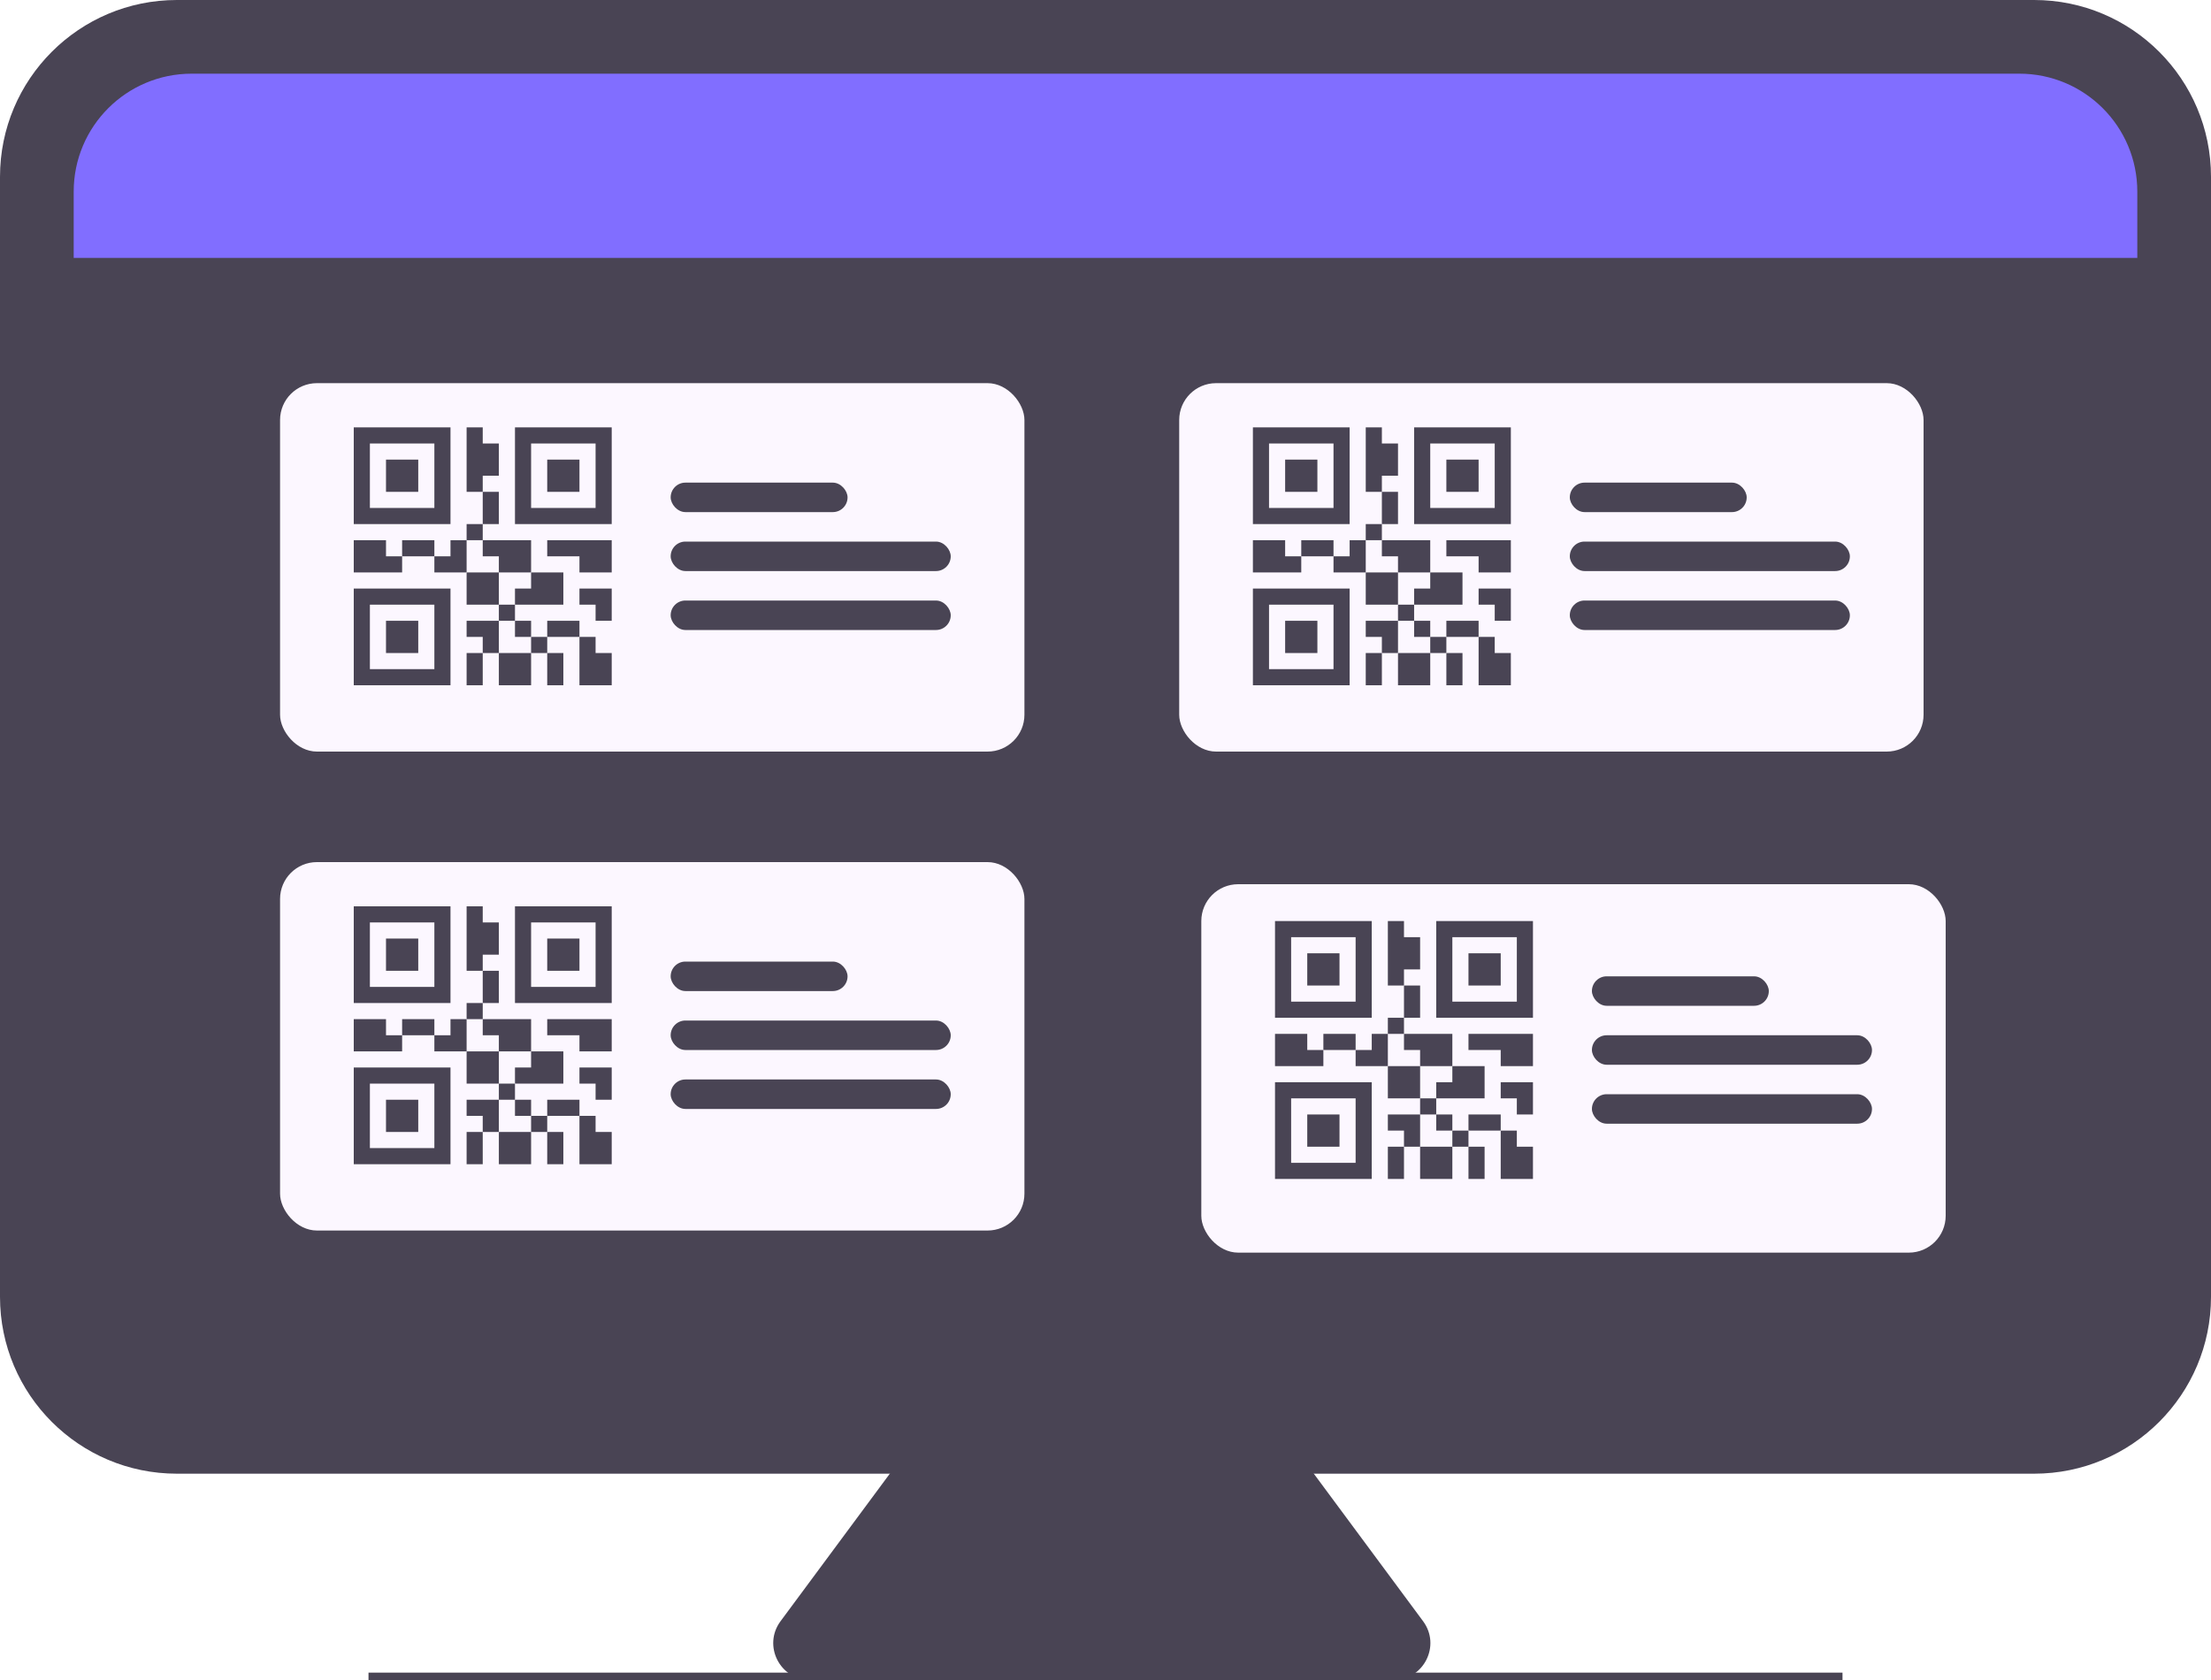 <svg
            width="300"
            height="228"
            viewBox="0 0 300 228"
            fill="none"
            xmlns="http://www.w3.org/2000/svg"
          >
            <g id="computer">
              <g id="screen">
                <path
                  id="screen_2"
                  fillRule="evenodd"
                  clipRule="evenodd"
                  d="M24 0C10.745 0 0 10.745 0 24V176C0 189.255 10.745 200 24 200H276C289.255 200 300 189.255 300 176V24C300 10.745 289.255 0 276 0H24ZM26 10C17.163 10 10 17.163 10 26V174C10 182.837 17.163 190 26 190H274C282.837 190 290 182.837 290 174V26C290 17.163 282.837 10 274 10H26Z"
                  fill="#494454"
                />
                <path
                  id="support"
                  d="M121.457 199.024C122.4 197.751 123.891 197 125.476 197H173.524C175.109 197 176.6 197.751 177.543 199.024L193.094 220.024C195.537 223.324 193.182 228 189.076 228H109.924C105.818 228 103.463 223.324 105.906 220.024L121.457 199.024Z"
                  fill="#494454"
                />
                <line
                  id="desk"
                  x1="50"
                  y1="227.5"
                  x2="250"
                  y2="227.5"
                  stroke="#494454"
                  strokeOpacity="0.5"
                />
                <path
                  id="navbar"
                  d="M10 26C10 17.163 17.163 10 26 10H274C282.837 10 290 17.163 290 26V35H10V26Z"
                  fill="#816EFF"
                />
              </g>
              <g id="box">
                <g id="box4" filter="url(#filter0_d_39_180)">
                  <rect
                    x="163"
                    y="118"
                    width="101"
                    height="50"
                    rx="5"
                    fill="#FCF7FF"
                  />
                </g>
                <g id="box3" filter="url(#filter1_d_39_180)">
                  <rect
                    x="38"
                    y="115"
                    width="101"
                    height="50"
                    rx="5"
                    fill="#FCF7FF"
                  />
                </g>
                <g id="box2" filter="url(#filter2_d_39_180)">
                  <rect
                    x="160"
                    y="50"
                    width="101"
                    height="50"
                    rx="5"
                    fill="#FCF7FF"
                  />
                </g>
                <g id="box1" filter="url(#filter3_d_39_180)">
                  <rect
                    x="38"
                    y="50"
                    width="101"
                    height="50"
                    rx="5"
                    fill="#FCF7FF"
                  />
                </g>
              </g>
              <g id="qrcode">
                <g id="qrcode4">
                  <g id="Group 3">
                    <g id="qrcode_2">
                      <path
                        id="Vector"
                        d="M186.125 125H173V138.125H186.125V125ZM183.938 135.938H175.188V127.188H183.938V135.938Z"
                        fill="#494454"
                      />
                      <path
                        id="Vector_2"
                        d="M177.375 129.375H181.75V133.75H177.375V129.375Z"
                        fill="#494454"
                      />
                      <path
                        id="Vector_3"
                        d="M173 160H186.125V146.875H173V160ZM175.188 149.062H183.938V157.812H175.188V149.062Z"
                        fill="#494454"
                      />
                      <path
                        id="Vector_4"
                        d="M177.375 151.25H181.75V155.625H177.375V151.25Z"
                        fill="#494454"
                      />
                      <path
                        id="Vector_5"
                        d="M194.875 125V138.125H208V125H194.875ZM205.812 135.938H197.062V127.188H205.812V135.938Z"
                        fill="#494454"
                      />
                      <path
                        id="Vector_6"
                        d="M199.25 129.375H203.625V133.75H199.25V129.375Z"
                        fill="#494454"
                      />
                      <path
                        id="Vector_7"
                        d="M177.375 140.312H173V144.688H179.562V142.5H177.375V140.312Z"
                        fill="#494454"
                      />
                      <path
                        id="Vector_8"
                        d="M188.312 144.688H192.688V149.062H188.312V144.688Z"
                        fill="#494454"
                      />
                      <path
                        id="Vector_9"
                        d="M179.562 140.312H183.938V142.5H179.562V140.312Z"
                        fill="#494454"
                      />
                      <path
                        id="Vector_10"
                        d="M192.688 151.25H188.312V153.438H190.5V155.625H192.688V153.438V151.25Z"
                        fill="#494454"
                      />
                      <path
                        id="Vector_11"
                        d="M186.125 140.312V142.5H183.938V144.688H188.312V140.312H186.125Z"
                        fill="#494454"
                      />
                      <path
                        id="Vector_12"
                        d="M190.5 133.75H192.688V138.125H190.5V133.75Z"
                        fill="#494454"
                      />
                      <path
                        id="Vector_13"
                        d="M192.688 142.5V144.688H197.062V140.312H190.5V142.5H192.688Z"
                        fill="#494454"
                      />
                      <path
                        id="Vector_14"
                        d="M188.312 138.125H190.5V140.312H188.312V138.125Z"
                        fill="#494454"
                      />
                      <path
                        id="Vector_15"
                        d="M192.688 155.625H197.062V160H192.688V155.625Z"
                        fill="#494454"
                      />
                      <path
                        id="Vector_16"
                        d="M188.312 155.625H190.5V160H188.312V155.625Z"
                        fill="#494454"
                      />
                      <path
                        id="Vector_17"
                        d="M192.688 149.062H194.875V151.25H192.688V149.062Z"
                        fill="#494454"
                      />
                      <path
                        id="Vector_18"
                        d="M192.688 131.562V127.188H190.5V125H188.312V133.75H190.5V131.562H192.688Z"
                        fill="#494454"
                      />
                      <path
                        id="Vector_19"
                        d="M199.25 155.625H201.438V160H199.25V155.625Z"
                        fill="#494454"
                      />
                      <path
                        id="Vector_20"
                        d="M199.25 151.25H203.625V153.438H199.25V151.25Z"
                        fill="#494454"
                      />
                      <path
                        id="Vector_21"
                        d="M197.062 153.438H199.25V155.625H197.062V153.438Z"
                        fill="#494454"
                      />
                      <path
                        id="Vector_22"
                        d="M194.875 151.25H197.062V153.438H194.875V151.25Z"
                        fill="#494454"
                      />
                      <path
                        id="Vector_23"
                        d="M203.625 146.875V149.062H205.812V151.25H208V146.875H205.812H203.625Z"
                        fill="#494454"
                      />
                      <path
                        id="Vector_24"
                        d="M205.812 153.438H203.625V160H208V155.625H205.812V153.438Z"
                        fill="#494454"
                      />
                      <path
                        id="Vector_25"
                        d="M194.875 146.875V149.062H201.438V144.688H197.062V146.875H194.875Z"
                        fill="#494454"
                      />
                      <path
                        id="Vector_26"
                        d="M199.25 140.312V142.5H203.625V144.688H208V140.312H203.625H199.25Z"
                        fill="#494454"
                      />
                    </g>
                    <g id="desc">
                      <rect
                        id="Rectangle 8"
                        x="216"
                        y="132.5"
                        width="24"
                        height="4"
                        rx="2"
                        fill="#494454"
                      />
                      <rect
                        id="Rectangle 9"
                        x="216"
                        y="140.5"
                        width="38"
                        height="4"
                        rx="2"
                        fill="#494454"
                      />
                      <rect
                        id="Rectangle 10"
                        x="216"
                        y="148.5"
                        width="38"
                        height="4"
                        rx="2"
                        fill="#494454"
                      />
                    </g>
                  </g>
                </g>
                <g id="qrcode3">
                  <g id="qrcode_3">
                    <path
                      id="Vector_27"
                      d="M61.125 123H48V136.125H61.125V123ZM58.938 133.938H50.188V125.188H58.938V133.938Z"
                      fill="#494454"
                    />
                    <path
                      id="Vector_28"
                      d="M52.375 127.375H56.75V131.75H52.375V127.375Z"
                      fill="#494454"
                    />
                    <path
                      id="Vector_29"
                      d="M48 158H61.125V144.875H48V158ZM50.188 147.062H58.938V155.812H50.188V147.062Z"
                      fill="#494454"
                    />
                    <path
                      id="Vector_30"
                      d="M52.375 149.25H56.75V153.625H52.375V149.25Z"
                      fill="#494454"
                    />
                    <path
                      id="Vector_31"
                      d="M69.875 123V136.125H83V123H69.875ZM80.812 133.938H72.062V125.188H80.812V133.938Z"
                      fill="#494454"
                    />
                    <path
                      id="Vector_32"
                      d="M74.25 127.375H78.625V131.75H74.25V127.375Z"
                      fill="#494454"
                    />
                    <path
                      id="Vector_33"
                      d="M52.375 138.312H48V142.688H54.562V140.5H52.375V138.312Z"
                      fill="#494454"
                    />
                    <path
                      id="Vector_34"
                      d="M63.312 142.688H67.688V147.062H63.312V142.688Z"
                      fill="#494454"
                    />
                    <path
                      id="Vector_35"
                      d="M54.562 138.312H58.938V140.5H54.562V138.312Z"
                      fill="#494454"
                    />
                    <path
                      id="Vector_36"
                      d="M67.688 149.25H63.312V151.438H65.5V153.625H67.688V151.438V149.25Z"
                      fill="#494454"
                    />
                    <path
                      id="Vector_37"
                      d="M61.125 138.312V140.5H58.938V142.688H63.312V138.312H61.125Z"
                      fill="#494454"
                    />
                    <path
                      id="Vector_38"
                      d="M65.5 131.75H67.688V136.125H65.5V131.75Z"
                      fill="#494454"
                    />
                    <path
                      id="Vector_39"
                      d="M67.688 140.5V142.688H72.062V138.312H65.5V140.5H67.688Z"
                      fill="#494454"
                    />
                    <path
                      id="Vector_40"
                      d="M63.312 136.125H65.5V138.312H63.312V136.125Z"
                      fill="#494454"
                    />
                    <path
                      id="Vector_41"
                      d="M67.688 153.625H72.062V158H67.688V153.625Z"
                      fill="#494454"
                    />
                    <path
                      id="Vector_42"
                      d="M63.312 153.625H65.5V158H63.312V153.625Z"
                      fill="#494454"
                    />
                    <path
                      id="Vector_43"
                      d="M67.688 147.062H69.875V149.25H67.688V147.062Z"
                      fill="#494454"
                    />
                    <path
                      id="Vector_44"
                      d="M67.688 129.562V125.188H65.5V123H63.312V131.75H65.5V129.562H67.688Z"
                      fill="#494454"
                    />
                    <path
                      id="Vector_45"
                      d="M74.25 153.625H76.438V158H74.25V153.625Z"
                      fill="#494454"
                    />
                    <path
                      id="Vector_46"
                      d="M74.25 149.25H78.625V151.438H74.25V149.25Z"
                      fill="#494454"
                    />
                    <path
                      id="Vector_47"
                      d="M72.062 151.438H74.25V153.625H72.062V151.438Z"
                      fill="#494454"
                    />
                    <path
                      id="Vector_48"
                      d="M69.875 149.25H72.062V151.438H69.875V149.25Z"
                      fill="#494454"
                    />
                    <path
                      id="Vector_49"
                      d="M78.625 144.875V147.062H80.812V149.25H83V144.875H80.812H78.625Z"
                      fill="#494454"
                    />
                    <path
                      id="Vector_50"
                      d="M80.812 151.438H78.625V158H83V153.625H80.812V151.438Z"
                      fill="#494454"
                    />
                    <path
                      id="Vector_51"
                      d="M69.875 144.875V147.062H76.438V142.688H72.062V144.875H69.875Z"
                      fill="#494454"
                    />
                    <path
                      id="Vector_52"
                      d="M74.25 138.312V140.5H78.625V142.688H83V138.312H78.625H74.25Z"
                      fill="#494454"
                    />
                  </g>
                  <g id="desc_2">
                    <rect
                      id="Rectangle 8_2"
                      x="91"
                      y="130.5"
                      width="24"
                      height="4"
                      rx="2"
                      fill="#494454"
                    />
                    <rect
                      id="Rectangle 9_2"
                      x="91"
                      y="138.5"
                      width="38"
                      height="4"
                      rx="2"
                      fill="#494454"
                    />
                    <rect
                      id="Rectangle 10_2"
                      x="91"
                      y="146.5"
                      width="38"
                      height="4"
                      rx="2"
                      fill="#494454"
                    />
                  </g>
                </g>
                <g id="qrcode2">
                  <g id="Group 3_2">
                    <g id="qrcode_4">
                      <path
                        id="Vector_53"
                        d="M183.125 58H170V71.125H183.125V58ZM180.938 68.938H172.188V60.188H180.938V68.938Z"
                        fill="#494454"
                      />
                      <path
                        id="Vector_54"
                        d="M174.375 62.375H178.75V66.75H174.375V62.375Z"
                        fill="#494454"
                      />
                      <path
                        id="Vector_55"
                        d="M170 93H183.125V79.875H170V93ZM172.188 82.062H180.938V90.812H172.188V82.062Z"
                        fill="#494454"
                      />
                      <path
                        id="Vector_56"
                        d="M174.375 84.25H178.75V88.625H174.375V84.25Z"
                        fill="#494454"
                      />
                      <path
                        id="Vector_57"
                        d="M191.875 58V71.125H205V58H191.875ZM202.812 68.938H194.062V60.188H202.812V68.938Z"
                        fill="#494454"
                      />
                      <path
                        id="Vector_58"
                        d="M196.25 62.375H200.625V66.75H196.25V62.375Z"
                        fill="#494454"
                      />
                      <path
                        id="Vector_59"
                        d="M174.375 73.312H170V77.688H176.562V75.5H174.375V73.312Z"
                        fill="#494454"
                      />
                      <path
                        id="Vector_60"
                        d="M185.312 77.688H189.688V82.062H185.312V77.688Z"
                        fill="#494454"
                      />
                      <path
                        id="Vector_61"
                        d="M176.562 73.312H180.938V75.5H176.562V73.312Z"
                        fill="#494454"
                      />
                      <path
                        id="Vector_62"
                        d="M189.688 84.25H185.312V86.438H187.5V88.625H189.688V86.438V84.25Z"
                        fill="#494454"
                      />
                      <path
                        id="Vector_63"
                        d="M183.125 73.312V75.5H180.938V77.688H185.312V73.312H183.125Z"
                        fill="#494454"
                      />
                      <path
                        id="Vector_64"
                        d="M187.5 66.75H189.688V71.125H187.5V66.75Z"
                        fill="#494454"
                      />
                      <path
                        id="Vector_65"
                        d="M189.688 75.5V77.688H194.062V73.312H187.5V75.5H189.688Z"
                        fill="#494454"
                      />
                      <path
                        id="Vector_66"
                        d="M185.312 71.125H187.5V73.312H185.312V71.125Z"
                        fill="#494454"
                      />
                      <path
                        id="Vector_67"
                        d="M189.688 88.625H194.062V93H189.688V88.625Z"
                        fill="#494454"
                      />
                      <path
                        id="Vector_68"
                        d="M185.312 88.625H187.5V93H185.312V88.625Z"
                        fill="#494454"
                      />
                      <path
                        id="Vector_69"
                        d="M189.688 82.062H191.875V84.25H189.688V82.062Z"
                        fill="#494454"
                      />
                      <path
                        id="Vector_70"
                        d="M189.688 64.562V60.188H187.5V58H185.312V66.75H187.5V64.562H189.688Z"
                        fill="#494454"
                      />
                      <path
                        id="Vector_71"
                        d="M196.25 88.625H198.438V93H196.25V88.625Z"
                        fill="#494454"
                      />
                      <path
                        id="Vector_72"
                        d="M196.25 84.25H200.625V86.438H196.25V84.25Z"
                        fill="#494454"
                      />
                      <path
                        id="Vector_73"
                        d="M194.062 86.438H196.25V88.625H194.062V86.438Z"
                        fill="#494454"
                      />
                      <path
                        id="Vector_74"
                        d="M191.875 84.25H194.062V86.438H191.875V84.25Z"
                        fill="#494454"
                      />
                      <path
                        id="Vector_75"
                        d="M200.625 79.875V82.062H202.812V84.25H205V79.875H202.812H200.625Z"
                        fill="#494454"
                      />
                      <path
                        id="Vector_76"
                        d="M202.812 86.438H200.625V93H205V88.625H202.812V86.438Z"
                        fill="#494454"
                      />
                      <path
                        id="Vector_77"
                        d="M191.875 79.875V82.062H198.438V77.688H194.062V79.875H191.875Z"
                        fill="#494454"
                      />
                      <path
                        id="Vector_78"
                        d="M196.25 73.312V75.5H200.625V77.688H205V73.312H200.625H196.25Z"
                        fill="#494454"
                      />
                    </g>
                    <g id="desc_3">
                      <rect
                        id="Rectangle 8_3"
                        x="213"
                        y="65.5"
                        width="24"
                        height="4"
                        rx="2"
                        fill="#494454"
                      />
                      <rect
                        id="Rectangle 9_3"
                        x="213"
                        y="73.5"
                        width="38"
                        height="4"
                        rx="2"
                        fill="#494454"
                      />
                      <rect
                        id="Rectangle 10_3"
                        x="213"
                        y="81.5"
                        width="38"
                        height="4"
                        rx="2"
                        fill="#494454"
                      />
                    </g>
                  </g>
                </g>
                <g id="qrcode1">
                  <g id="qrcode_5">
                    <path
                      id="Vector_79"
                      d="M61.125 58H48V71.125H61.125V58ZM58.938 68.938H50.188V60.188H58.938V68.938Z"
                      fill="#494454"
                    />
                    <path
                      id="Vector_80"
                      d="M52.375 62.375H56.75V66.75H52.375V62.375Z"
                      fill="#494454"
                    />
                    <path
                      id="Vector_81"
                      d="M48 93H61.125V79.875H48V93ZM50.188 82.062H58.938V90.812H50.188V82.062Z"
                      fill="#494454"
                    />
                    <path
                      id="Vector_82"
                      d="M52.375 84.25H56.75V88.625H52.375V84.25Z"
                      fill="#494454"
                    />
                    <path
                      id="Vector_83"
                      d="M69.875 58V71.125H83V58H69.875ZM80.812 68.938H72.062V60.188H80.812V68.938Z"
                      fill="#494454"
                    />
                    <path
                      id="Vector_84"
                      d="M74.25 62.375H78.625V66.75H74.25V62.375Z"
                      fill="#494454"
                    />
                    <path
                      id="Vector_85"
                      d="M52.375 73.312H48V77.688H54.562V75.5H52.375V73.312Z"
                      fill="#494454"
                    />
                    <path
                      id="Vector_86"
                      d="M63.312 77.688H67.688V82.062H63.312V77.688Z"
                      fill="#494454"
                    />
                    <path
                      id="Vector_87"
                      d="M54.562 73.312H58.938V75.5H54.562V73.312Z"
                      fill="#494454"
                    />
                    <path
                      id="Vector_88"
                      d="M67.688 84.25H63.312V86.438H65.5V88.625H67.688V86.438V84.25Z"
                      fill="#494454"
                    />
                    <path
                      id="Vector_89"
                      d="M61.125 73.312V75.5H58.938V77.688H63.312V73.312H61.125Z"
                      fill="#494454"
                    />
                    <path
                      id="Vector_90"
                      d="M65.5 66.75H67.688V71.125H65.5V66.75Z"
                      fill="#494454"
                    />
                    <path
                      id="Vector_91"
                      d="M67.688 75.5V77.688H72.062V73.312H65.5V75.5H67.688Z"
                      fill="#494454"
                    />
                    <path
                      id="Vector_92"
                      d="M63.312 71.125H65.5V73.312H63.312V71.125Z"
                      fill="#494454"
                    />
                    <path
                      id="Vector_93"
                      d="M67.688 88.625H72.062V93H67.688V88.625Z"
                      fill="#494454"
                    />
                    <path
                      id="Vector_94"
                      d="M63.312 88.625H65.5V93H63.312V88.625Z"
                      fill="#494454"
                    />
                    <path
                      id="Vector_95"
                      d="M67.688 82.062H69.875V84.25H67.688V82.062Z"
                      fill="#494454"
                    />
                    <path
                      id="Vector_96"
                      d="M67.688 64.562V60.188H65.5V58H63.312V66.75H65.5V64.562H67.688Z"
                      fill="#494454"
                    />
                    <path
                      id="Vector_97"
                      d="M74.25 88.625H76.438V93H74.25V88.625Z"
                      fill="#494454"
                    />
                    <path
                      id="Vector_98"
                      d="M74.25 84.25H78.625V86.438H74.25V84.25Z"
                      fill="#494454"
                    />
                    <path
                      id="Vector_99"
                      d="M72.062 86.438H74.25V88.625H72.062V86.438Z"
                      fill="#494454"
                    />
                    <path
                      id="Vector_100"
                      d="M69.875 84.25H72.062V86.438H69.875V84.25Z"
                      fill="#494454"
                    />
                    <path
                      id="Vector_101"
                      d="M78.625 79.875V82.062H80.812V84.25H83V79.875H80.812H78.625Z"
                      fill="#494454"
                    />
                    <path
                      id="Vector_102"
                      d="M80.812 86.438H78.625V93H83V88.625H80.812V86.438Z"
                      fill="#494454"
                    />
                    <path
                      id="Vector_103"
                      d="M69.875 79.875V82.062H76.438V77.688H72.062V79.875H69.875Z"
                      fill="#494454"
                    />
                    <path
                      id="Vector_104"
                      d="M74.25 73.312V75.5H78.625V77.688H83V73.312H78.625H74.25Z"
                      fill="#494454"
                    />
                  </g>
                  <g id="desc_4">
                    <rect
                      id="Rectangle 8_4"
                      x="91"
                      y="65.5"
                      width="24"
                      height="4"
                      rx="2"
                      fill="#494454"
                    />
                    <rect
                      id="Rectangle 9_4"
                      x="91"
                      y="73.5"
                      width="38"
                      height="4"
                      rx="2"
                      fill="#494454"
                    />
                    <rect
                      id="Rectangle 10_4"
                      x="91"
                      y="81.5"
                      width="38"
                      height="4"
                      rx="2"
                      fill="#494454"
                    />
                  </g>
                </g>
              </g>
            </g>
            <defs>
              <filter
                id="filter0_d_39_180"
                x="161"
                y="118"
                width="105"
                height="54"
                filterUnits="userSpaceOnUse"
                colorInterpolationFilters="sRGB"
              >
                <feFlood floodOpacity="0" result="BackgroundImageFix" />
                <feColorMatrix
                  in="SourceAlpha"
                  type="matrix"
                  values="0 0 0 0 0 0 0 0 0 0 0 0 0 0 0 0 0 0 127 0"
                  result="hardAlpha"
                />
                <feOffset dy="2" />
                <feGaussianBlur stdDeviation="1" />
                <feComposite in2="hardAlpha" operator="out" />
                <feColorMatrix
                  type="matrix"
                  values="0 0 0 0 0 0 0 0 0 0 0 0 0 0 0 0 0 0 0.25 0"
                />
                <feBlend
                  mode="normal"
                  in2="BackgroundImageFix"
                  result="effect1_dropShadow_39_180"
                />
                <feBlend
                  mode="normal"
                  in="SourceGraphic"
                  in2="effect1_dropShadow_39_180"
                  result="shape"
                />
              </filter>
              <filter
                id="filter1_d_39_180"
                x="36"
                y="115"
                width="105"
                height="54"
                filterUnits="userSpaceOnUse"
                colorInterpolationFilters="sRGB"
              >
                <feFlood floodOpacity="0" result="BackgroundImageFix" />
                <feColorMatrix
                  in="SourceAlpha"
                  type="matrix"
                  values="0 0 0 0 0 0 0 0 0 0 0 0 0 0 0 0 0 0 127 0"
                  result="hardAlpha"
                />
                <feOffset dy="2" />
                <feGaussianBlur stdDeviation="1" />
                <feComposite in2="hardAlpha" operator="out" />
                <feColorMatrix
                  type="matrix"
                  values="0 0 0 0 0 0 0 0 0 0 0 0 0 0 0 0 0 0 0.25 0"
                />
                <feBlend
                  mode="normal"
                  in2="BackgroundImageFix"
                  result="effect1_dropShadow_39_180"
                />
                <feBlend
                  mode="normal"
                  in="SourceGraphic"
                  in2="effect1_dropShadow_39_180"
                  result="shape"
                />
              </filter>
              <filter
                id="filter2_d_39_180"
                x="158"
                y="50"
                width="105"
                height="54"
                filterUnits="userSpaceOnUse"
                colorInterpolationFilters="sRGB"
              >
                <feFlood floodOpacity="0" result="BackgroundImageFix" />
                <feColorMatrix
                  in="SourceAlpha"
                  type="matrix"
                  values="0 0 0 0 0 0 0 0 0 0 0 0 0 0 0 0 0 0 127 0"
                  result="hardAlpha"
                />
                <feOffset dy="2" />
                <feGaussianBlur stdDeviation="1" />
                <feComposite in2="hardAlpha" operator="out" />
                <feColorMatrix
                  type="matrix"
                  values="0 0 0 0 0 0 0 0 0 0 0 0 0 0 0 0 0 0 0.25 0"
                />
                <feBlend
                  mode="normal"
                  in2="BackgroundImageFix"
                  result="effect1_dropShadow_39_180"
                />
                <feBlend
                  mode="normal"
                  in="SourceGraphic"
                  in2="effect1_dropShadow_39_180"
                  result="shape"
                />
              </filter>
              <filter
                id="filter3_d_39_180"
                x="36"
                y="50"
                width="105"
                height="54"
                filterUnits="userSpaceOnUse"
                colorInterpolationFilters="sRGB"
              >
                <feFlood floodOpacity="0" result="BackgroundImageFix" />
                <feColorMatrix
                  in="SourceAlpha"
                  type="matrix"
                  values="0 0 0 0 0 0 0 0 0 0 0 0 0 0 0 0 0 0 127 0"
                  result="hardAlpha"
                />
                <feOffset dy="2" />
                <feGaussianBlur stdDeviation="1" />
                <feComposite in2="hardAlpha" operator="out" />
                <feColorMatrix
                  type="matrix"
                  values="0 0 0 0 0 0 0 0 0 0 0 0 0 0 0 0 0 0 0.25 0"
                />
                <feBlend
                  mode="normal"
                  in2="BackgroundImageFix"
                  result="effect1_dropShadow_39_180"
                />
                <feBlend
                  mode="normal"
                  in="SourceGraphic"
                  in2="effect1_dropShadow_39_180"
                  result="shape"
                />
              </filter>
            </defs>
          </svg>